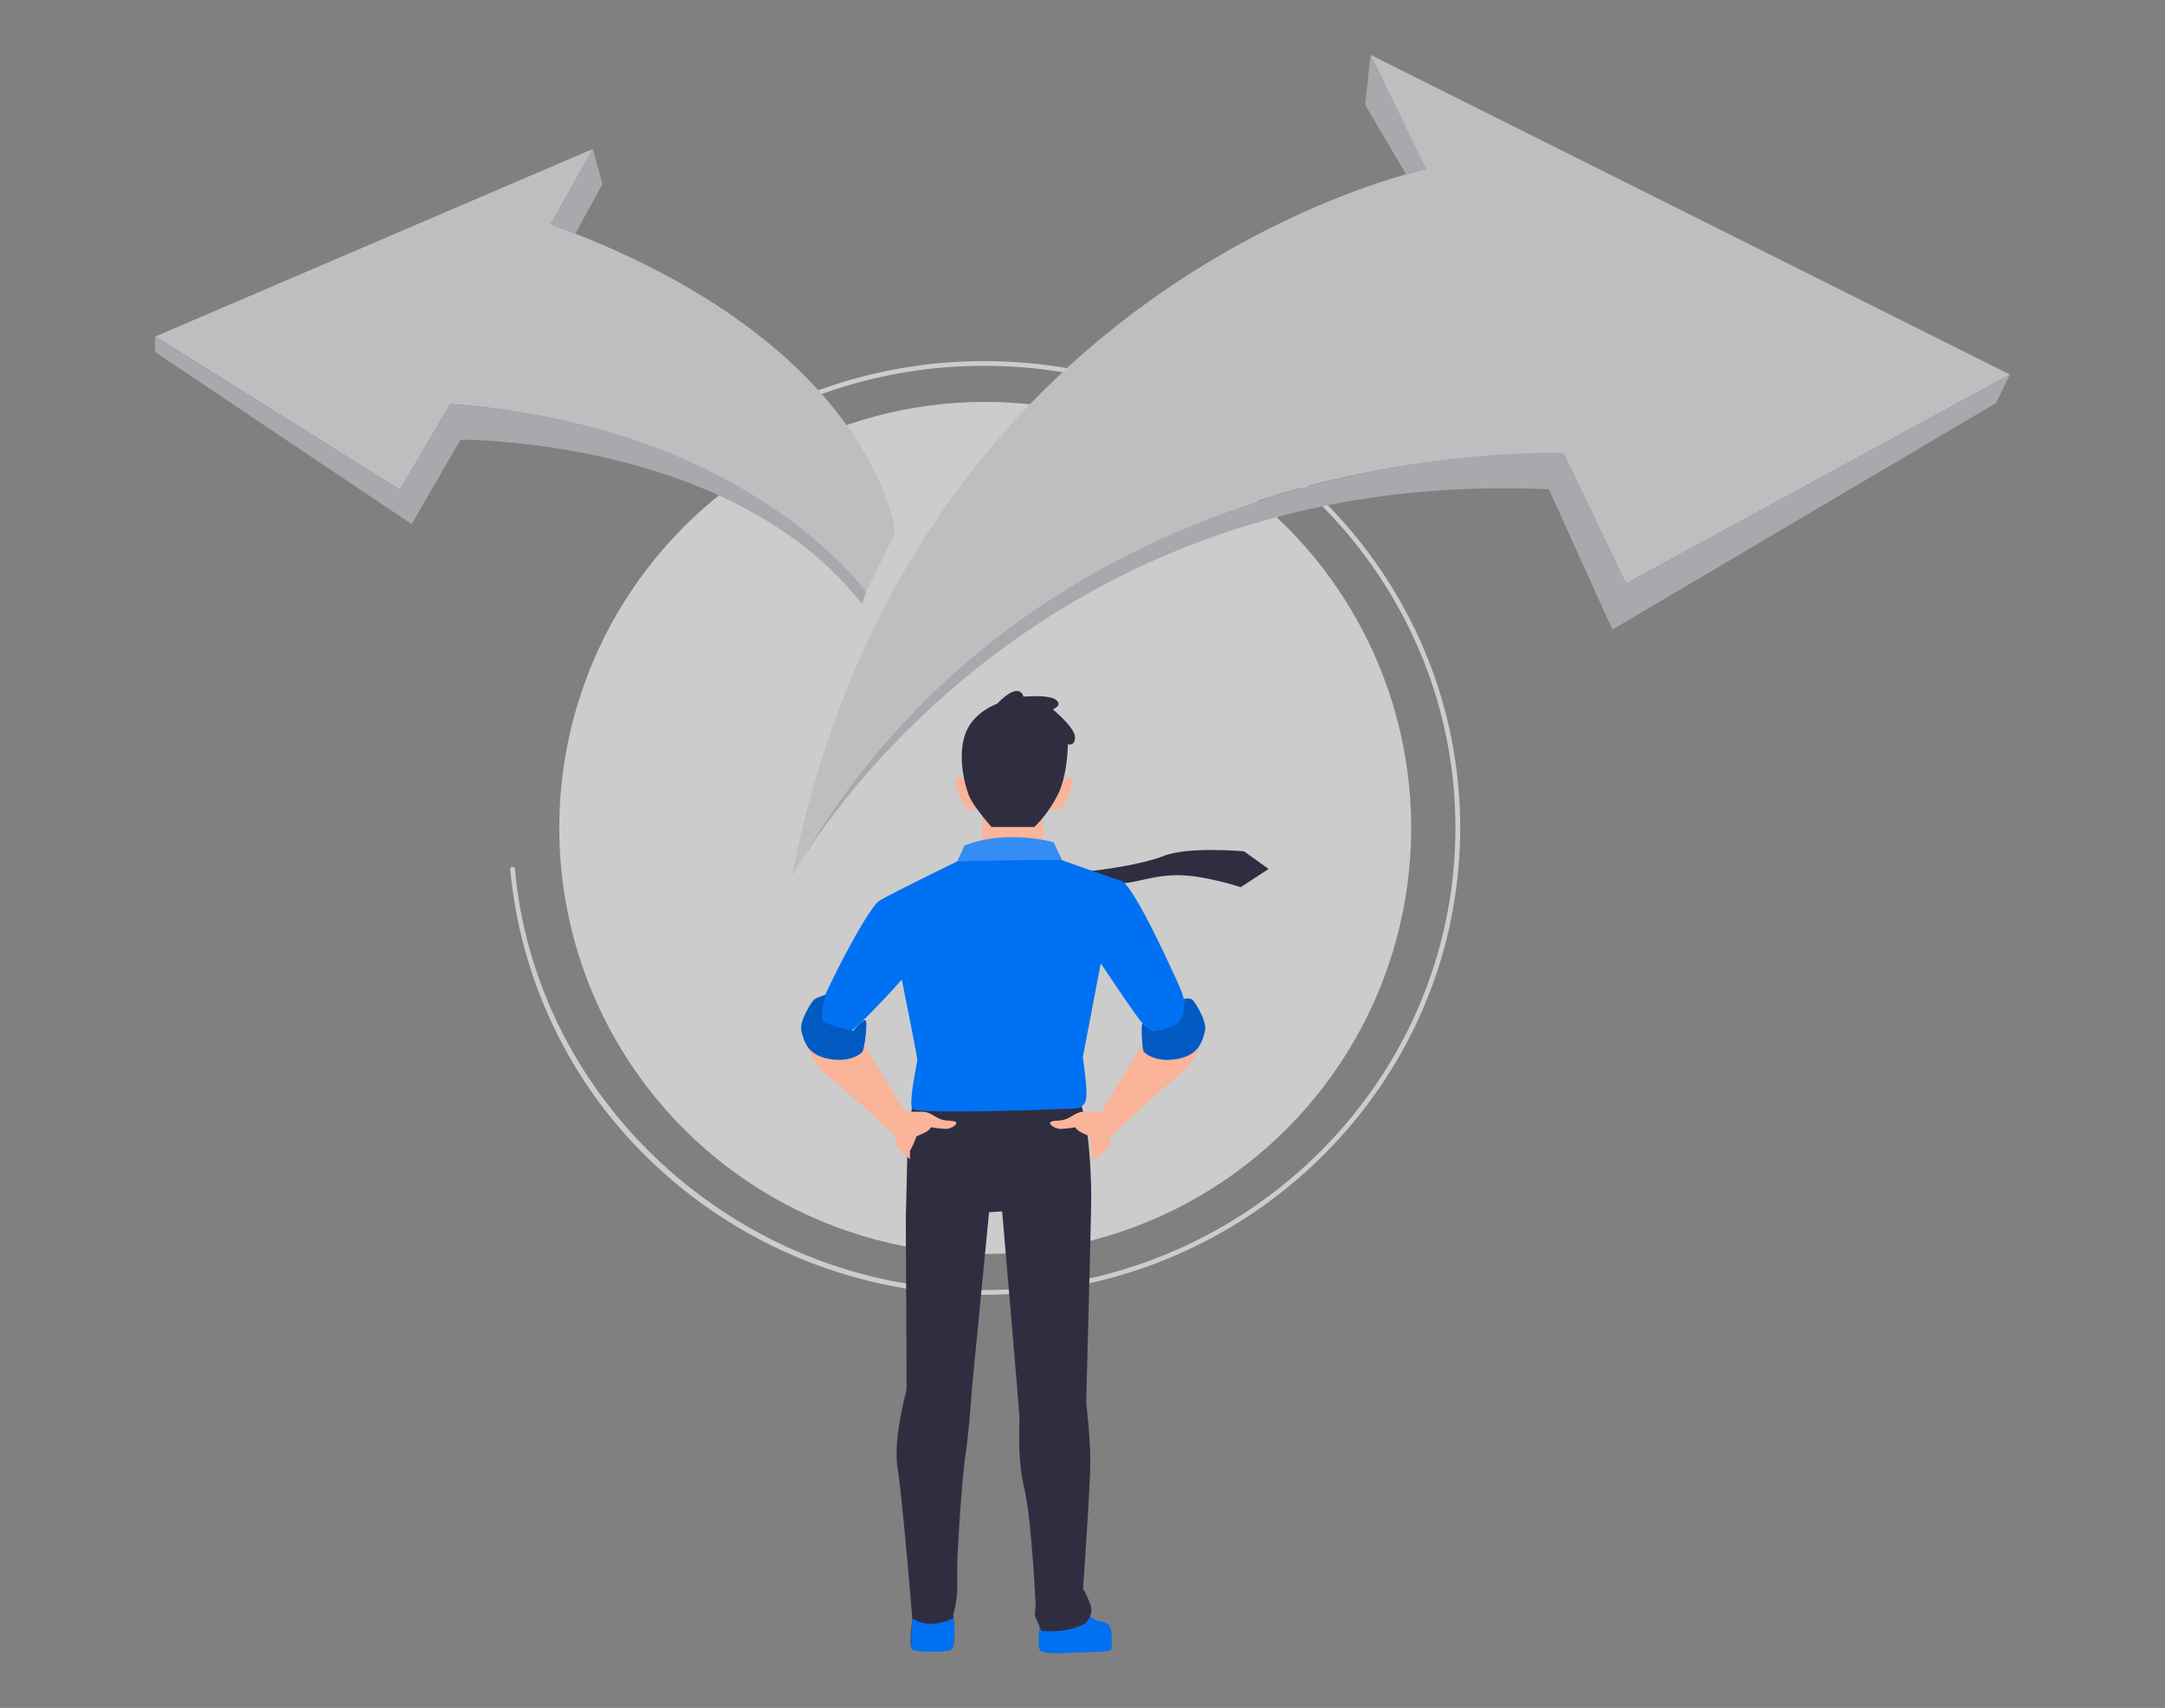  <!DOCTYPE svg PUBLIC "-//W3C//DTD SVG 1.1//EN" "http://www.w3.org/Graphics/SVG/1.1/DTD/svg11.dtd">
<svg id="a1c76f71-7459-4d0b-bc6b-809f5d7476d3" data-name="Layer 1" xmlns="http://www.w3.org/2000/svg" width="865.76" height="682.89" viewBox="0 0 865.76 682.89">
<rect x="0" y="0" width="865.76" height="682.89" fill="#808080" stroke="none"/>
<defs>
<style xmlns="http://www.w3.org/1999/xhtml">*, ::after, ::before { box-sizing: border-box; }
img, svg { vertical-align: middle; }
</style>
<style xmlns="http://www.w3.org/1999/xhtml">*, body, html { }
img, svg { max-width: 100%; }
</style>
</defs>
<path d="M393.61,517.67a191.83,191.83,0,0,1-128.86-49.3,184.75,184.75,0,0,1-60.7-120.83.94.94,0,0,1,1.87-.17c8.44,94.45,90.88,168.43,187.69,168.43C497.51,515.8,582,432.91,582,331S497.51,146.27,393.61,146.27a190.9,190.9,0,0,0-67.12,12.06.93.93,0,1,1-.65-1.75,192.69,192.69,0,0,1,67.77-12.19c104.93,0,190.3,83.73,190.3,186.64S498.54,517.67,393.61,517.67Z" fill="#ccc"/>
<circle cx="393.98" cy="331.03" r="170.34" fill="#ccc"/>
<path d="M316.67,350.43S398.08,182.6,625.19,181.17l25,52.13,153.55-83.55L548.06,21.91,570.2,67.62S363.8,111.18,316.67,350.43Z" fill="#bcbec0"/>
<path d="M548.06,21.91l-2.14,20,16.33,27.76s5.33-1.64,8-2Z" fill="#a7a9ac"/>
<path d="M644.78,251.73l153.37-90.57,5.58-11.41L650.18,233.3l-25-52.13s-207.62-9.93-308.52,169.26c0,0,89-164.44,302.71-154.8Z" fill="#a7a9ac"/>
<path d="M159.92,195.77,180,161.62s103.36,2.94,166.32,75.12L358,213s-7.63-75.93-137.8-123.33l16.88-30.13-175,75Z" fill="#bcbec0"/>
<path d="M164.61,209.56l19.55-33.75s108.74-.93,160.56,65.75l1.61-4.82S298.93,169.65,180,161.62l-20.09,34.15L62,134.57v6.16Z" fill="#a7a9ac"/>
<path d="M237.06,59.58l3.84,14L230.06,93.45s-7.46-3.21-9.88-3.74Z" fill="#a7a9ac"/>
<path d="M437.39,348.13l.9-.11c3.78-.47,18.61-2.45,27.11-5.81,9.79-3.87,32.1-1.82,32.1-1.82l9.8,7.05-11.16,7.29s-15.71-5.24-26.64-4.78-16.17,3.64-23,3.19-15.26-5-15.26-5Z" fill="#2f2e41" data-secondary="true"/>
<polygon points="392.93 326.14 392.93 340.79 417.07 340.79 417.07 323.83 392.93 326.14" fill="#f9b499"/>
<path d="M386.33,311.92s-5.72-3.82-3.81,2.86,3.81,9.21,6.67,8.9,4.45-1.27,3.5-3.82S386.33,311.92,386.33,311.92Z" fill="#f9b499"/>
<path d="M424.54,311.92s5.72-3.82,3.82,2.86-3.82,9.21-6.68,8.9-4.45-1.27-3.49-3.82S424.54,311.92,424.54,311.92Z" fill="#f9b499"/>
<path d="M398.73,281.41s-9.54,3.18-12.71,12.07-.32,19.71,1.27,24.16,9.21,13,9.21,13h17.17a49.4,49.4,0,0,0,9.85-14c3.49-7.94,3.49-19.06,3.49-19.06s2.86.95,2.86-2.86S421,283.63,421,283.63s4.13-1.59,1.27-3.81-13-1.27-13-1.27S407.94,271.87,398.73,281.41Z" fill="#2f2e41" data-secondary="true"/>
<path d="M436.33,646.53l2.61,1.63s2.93,0,4.56,1.63,1,9.74,1,9.74-1.3,1-7.5,1-19.85,1.51-21.16-.77.23-11.89.23-11.89Z" fill="#0071f2" data-primary="true"/>
<path d="M364.87,441.29s-2,14.36-2,17.29-.65,28.39-.65,28.39.32,66.89.32,68.2-5.54,19.57-3.58,32,5.87,60,5.87,60-1.31,10.44-.33,11.42,13,2.28,15.66,1,1-14,1-14a42.22,42.22,0,0,0,1.63-9.46V625.64c0-3.26,1.64-32.3,3.27-43.72s2.61-26.75,2.61-26.75l6.85-70.48,5.22-.33s6.53,75.7,6.85,81.25-1,16.64,2,29.36,4.57,47.32,4.57,47.32-.65,3.26,0,4.56,2.28,5.22,2.28,5.22a37.37,37.37,0,0,0,6.86,0,25.22,25.22,0,0,0,10.49-2.85c2.33-2.15,3.35-5.09,2.11-8.1-1.95-4.78-2.82-5.69-2.82-5.69S436,594.32,436,584.21s-1.63-22.52-1.63-23.5,2-74.39,2-81.9-.66-27.73-3.92-36.54-55.47-6.53-60.69-6.2A8,8,0,0,0,364.87,441.29Z" fill="#2f2e41" data-secondary="true"/>
<path d="M400.43,340.14l-17.62,4.24s-25.45,12.4-31,15.66-27.41,47.32-26.43,49.6,5.22,5.22,9.46,5.87,25.78-23.82,25.78-23.82,6.2,30.68,6.2,32-3.59,17-2,19.58,64.28,0,64.28,0,4.57.32,5.22-3.92-1.31-16.64-1.31-16.64l7.18-37.52S454,406,457,409.31c5.34,5.82,12,3.38,15.51-1,3.09-3.8.33-11.1-.65-13.38s-18.27-41.11-23.49-42.75-27.08-9.46-27.08-9.46Z" fill="#0071f2" data-primary="true"/>
<path d="M382.81,344.38s21.57-.44,25.16-.44,16.69-.11,16.69-.11l-3.31-7.07a69.14,69.14,0,0,0-17.3-2,52.29,52.29,0,0,0-18.27,3.26Z" fill="#0071f2" data-primary="true"/>
<path d="M382.81,344.38s21.57-.44,25.16-.44,16.69-.11,16.69-.11l-3.31-7.07a69.14,69.14,0,0,0-17.3-2,52.29,52.29,0,0,0-18.27,3.26Z" fill="#fff" opacity="0.2"/>
<path d="M322.45,417.8a29,29,0,0,0,9.46,13.05c7.18,5.55,26.43,23.82,26.43,23.82a7.51,7.51,0,0,0,0,2.94c.33,1.63,5.55,5.87,5.55,5.87v-3.26l1.3-2.61,1.31-3.27a37.39,37.39,0,0,0,4.24-2,6.58,6.58,0,0,0,1.63-1.63,41.94,41.94,0,0,0,5.88.66c2.28,0,5.54-2.29,3.59-2.94s-3.92,0-6.53-1.31-3.92-2.61-6.53-2.61h-6.85L344,415.19Z" fill="#f9b499"/>
<path d="M330.17,397.74s-3.8,1.13-4.78,2.11-5.88,8.49-4.9,12.4,2.29,9.46,10.77,11.09,13.05-1.95,13.7-2.93,2.27-12.53,1-12.53-4.87,4.37-4.87,4.37-9.72-2.2-11.68-3.83S330.17,397.74,330.17,397.74Z" fill="#0071f2" data-primary="true"/>
<path d="M330.17,397.74s-3.8,1.13-4.78,2.11-5.88,8.49-4.9,12.4,2.29,9.46,10.77,11.09,13.05-1.95,13.7-2.93,2.27-12.53,1-12.53-4.87,4.37-4.87,4.37-9.72-2.2-11.68-3.83S330.17,397.74,330.17,397.74Z" opacity="0.2"/>
<path d="M479.87,417.8a29.08,29.08,0,0,1-9.46,13.05C463.23,436.4,444,454.67,444,454.67a7.51,7.51,0,0,1,0,2.94c-.33,1.63-7.52,6.65-7.52,6.65V459.5l-.5-3-.14-2.16a37.39,37.39,0,0,1-4.24-2,6.58,6.58,0,0,1-1.63-1.63,41.94,41.94,0,0,1-5.88.66c-2.28,0-5.54-2.29-3.59-2.94s3.92,0,6.53-1.31,3.91-2.61,6.52-2.61h6.86l17.94-29.36Z" fill="#f9b499"/>
<path d="M473.51,399.34s2.44-.47,3.42.51,5.87,8.49,4.9,12.4-2.29,9.46-10.77,11.09-13.05-1.95-13.71-2.93-1.18-12.08-.32-11.1a13.52,13.52,0,0,0,4.24,2.94s10.12-.51,11.7-6.23A28.87,28.87,0,0,0,473.51,399.34Z" fill="#0071f2" data-primary="true"/>
<path d="M473.51,399.34s2.44-.47,3.42.51,5.87,8.49,4.9,12.4-2.29,9.46-10.77,11.09-13.05-1.95-13.71-2.93-1.18-12.08-.32-11.1a13.52,13.52,0,0,0,4.24,2.94s10.12-.51,11.7-6.23A28.87,28.87,0,0,0,473.51,399.34Z" opacity="0.2"/>
<path d="M380.2,659.58c2.06-1,1.48-9.17,1.15-12.56a24.44,24.44,0,0,1-7.35,2.12,13.74,13.74,0,0,1-9.13-2s-1.05,11.28-.16,12.35S377.59,660.88,380.2,659.58Z" fill="#0071f2" data-primary="true"/>
</svg>
